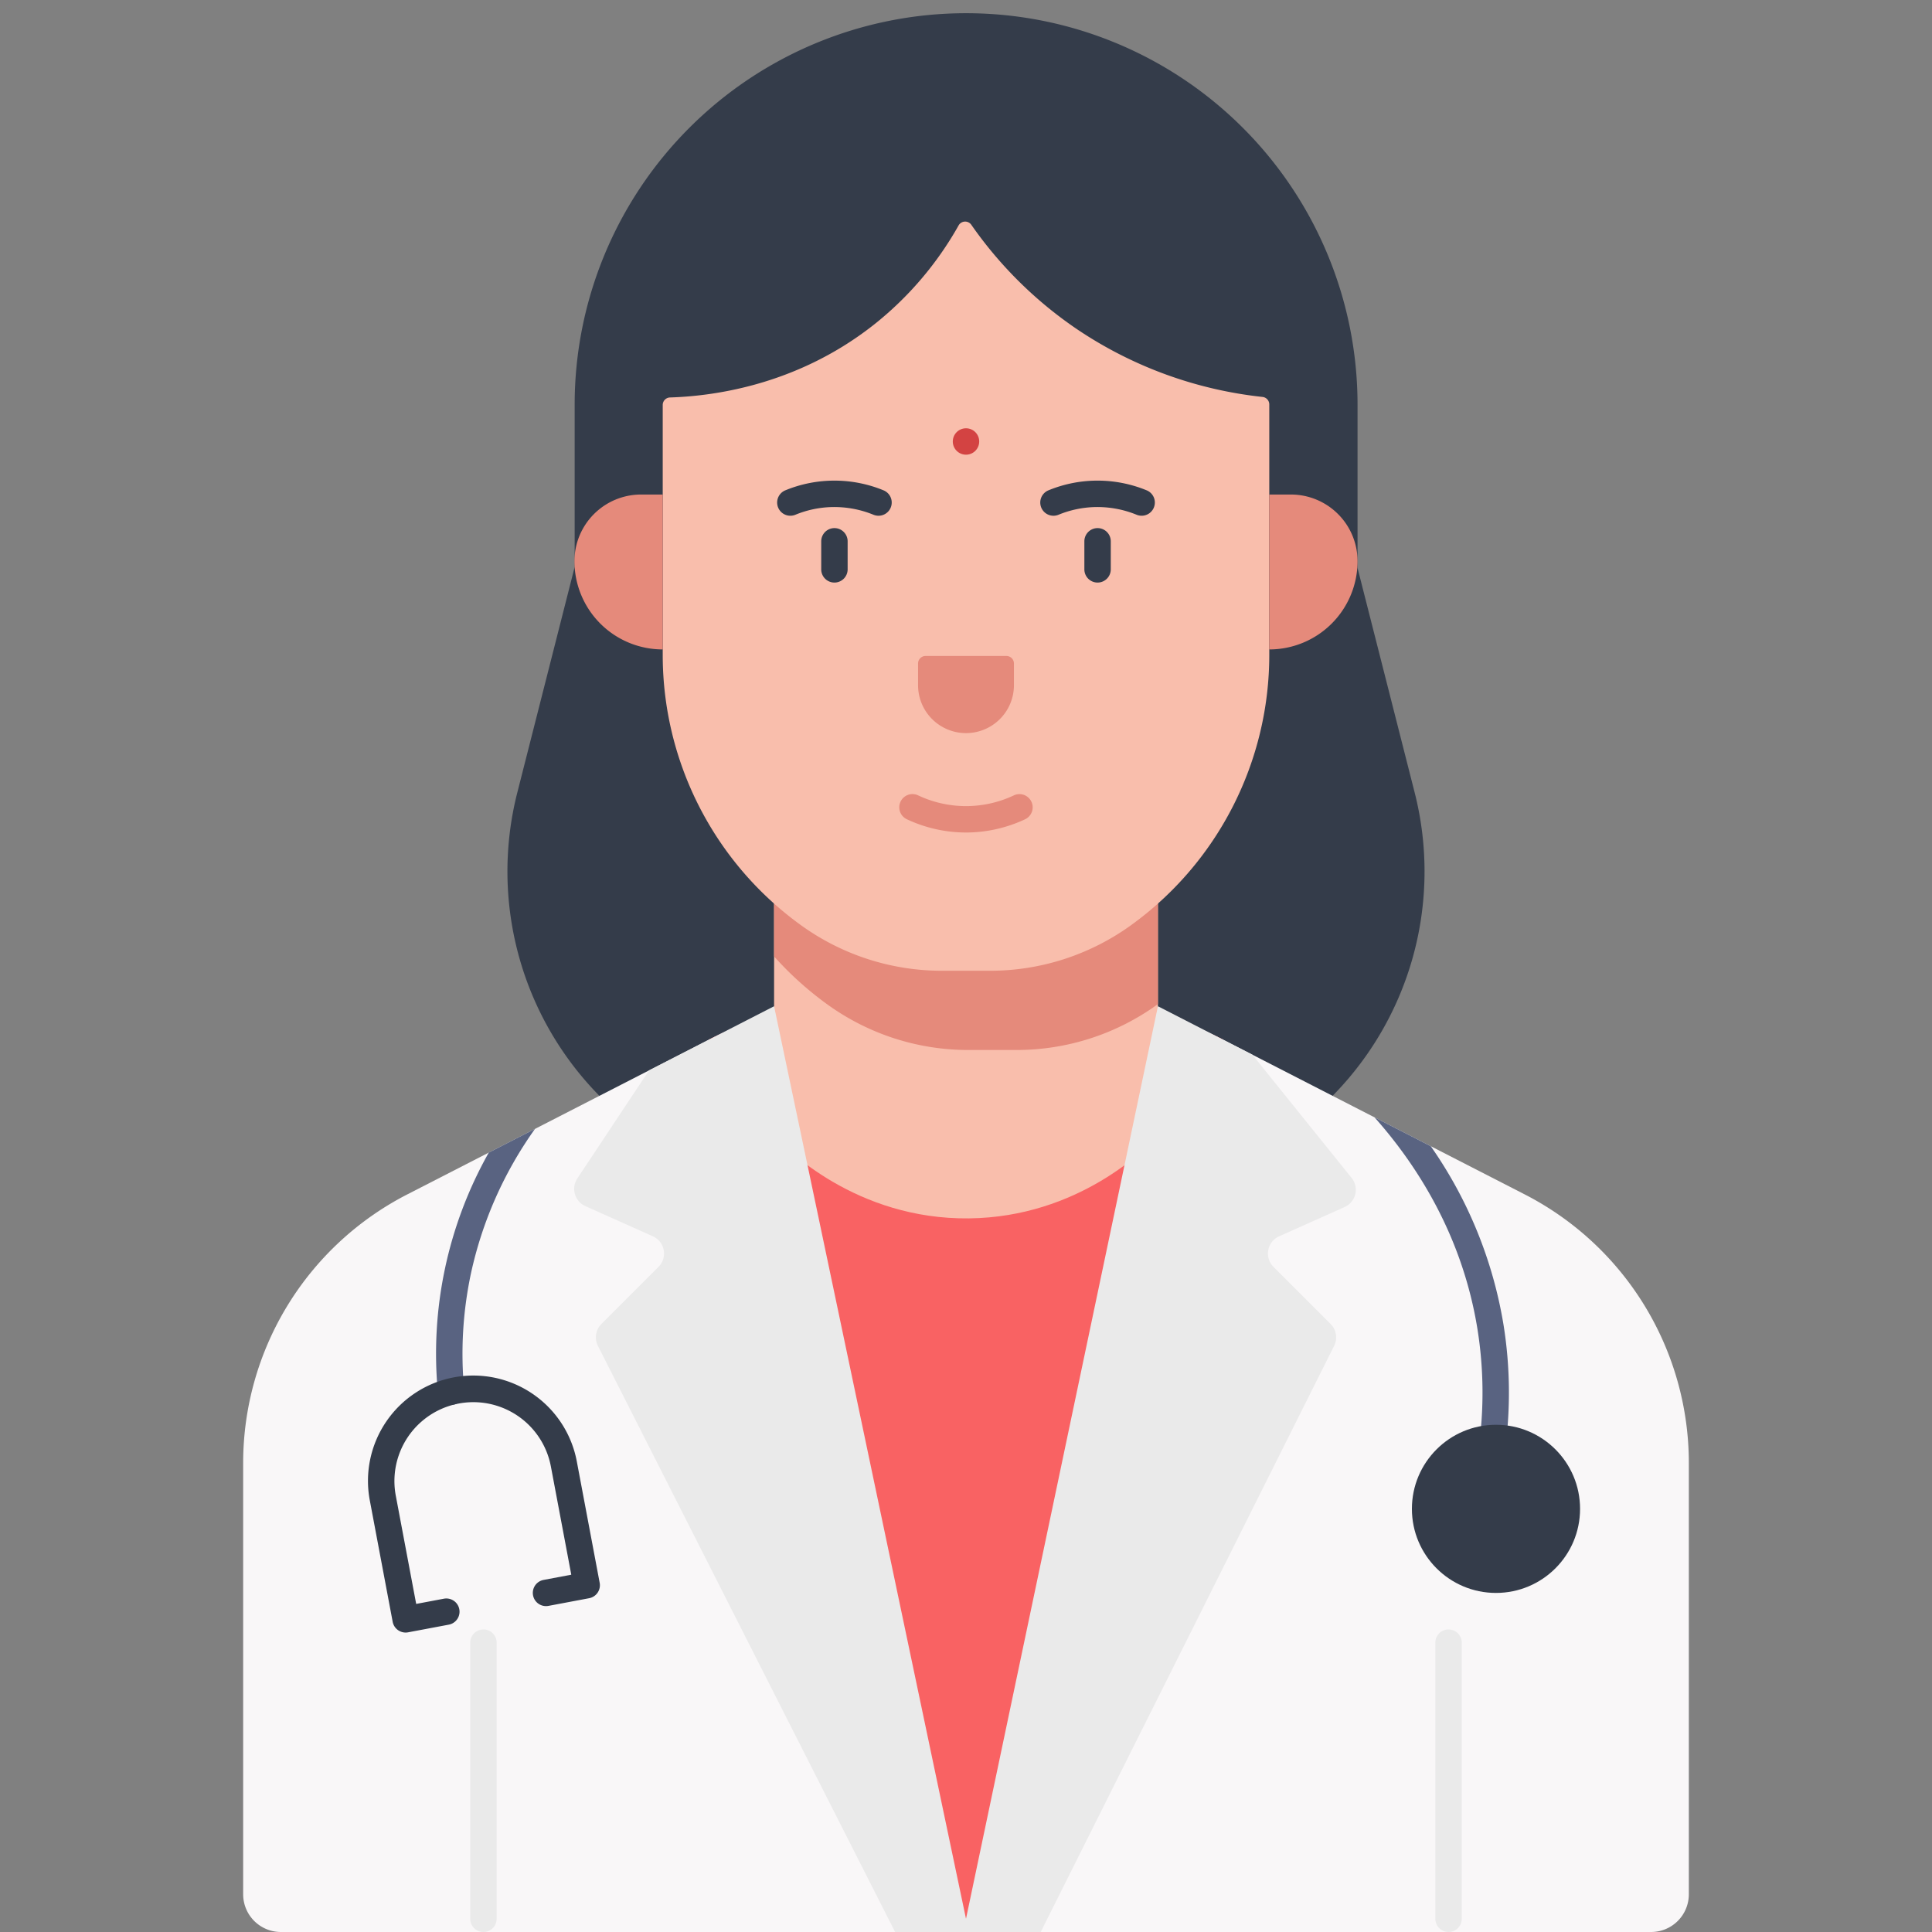 <svg xmlns="http://www.w3.org/2000/svg" data-name="Layer 1" viewBox="0 0 512 512" id="doctor-female"><rect x="0" y="0" width="512" height="512" fill="#808080" stroke="none"/><path fill="#343c4a" d="M313.341 313.15 256 327.5l-57.348-14.35a84.749 84.749 0 0 1-61.563-103.096l15.203-59.8v-43.019A103.735 103.735 0 0 1 256.027 3.5a103.735 103.735 0 0 1 103.735 103.735v43.277l15.142 59.537a84.749 84.749 0 0 1-61.563 103.103Z"></path><path fill="#f9f7f8" d="M64.44 501.999V387.715a80 80 0 0 1 43.484-71.18l80.022-41.052a80 80 0 0 1 36.516-8.82h63.076a80 80 0 0 1 36.516 8.82l80.022 41.052a80 80 0 0 1 43.483 71.18v114.284a10 10 0 0 1-10 10H74.44a10 10 0 0 1-10-10Z"></path><path fill="#f96263" d="M187.946 275.483a80 80 0 0 1 36.516-8.82h63.076a80 80 0 0 1 36.516 8.82L255.997 512Z"></path><path fill="#f9beac" d="M205.139 220.138v80.946c3.055 3.198 21.76 22.138 51.657 21.8 28.946-.328 46.898-18.483 50.065-21.8v-80.946Z"></path><path fill="#eaeaea" d="M128.12 511.999a3.5 3.5 0 0 1-3.5-3.5v-73.174a3.5 3.5 0 0 1 7 0V508.5a3.5 3.5 0 0 1-3.5 3.5zm255.76 0a3.5 3.5 0 0 1-3.5-3.5v-73.174a3.5 3.5 0 0 1 7 0V508.5a3.5 3.5 0 0 1-3.5 3.5zm-108.08 0 77.765-155.345a5 5 0 0 0-.934-5.775l-15.143-15.143a5 5 0 0 1 1.494-8.1l17.363-7.767a5 5 0 0 0 1.853-7.7l-26.306-32.665-25.03-12.84-51.598 245.335z"></path><path fill="#eaeaea" d="m237.208 511.999-78.761-155.34a5 5 0 0 1 .929-5.787l15.136-15.136a5 5 0 0 0-1.494-8.1l-17.896-8.005a5 5 0 0 1-2.124-7.329l19.004-28.64 33.137-16.999L256.736 512Z"></path><path fill="#596381" d="M391.548 352.266a106.433 106.433 0 0 1 .264 31.823 3.5 3.5 0 1 0 6.932.978 113.445 113.445 0 0 0-.285-33.915 115.128 115.128 0 0 0-19.288-47.393l-14.903-7.646c11.237 12.634 23.286 31.353 27.28 56.153Z"></path><circle cx="396.451" cy="399.86" r="22.282" fill="#343c4a"></circle><path fill="#596381" d="M119.54 372.314c.11 0 .221-.004.333-.015a3.5 3.5 0 0 0 3.155-3.814 102.287 102.287 0 0 1 1.796-31.091 103.833 103.833 0 0 1 16.952-38.225l-12.25 6.285a108.57 108.57 0 0 0-13.466 63.69 3.5 3.5 0 0 0 3.48 3.17Z"></path><path fill="#343c4a" d="M107.502 432.643a3.5 3.5 0 0 1-3.44-2.852l-6.051-32.122a27.911 27.911 0 1 1 54.857-10.334l6.052 32.121a3.5 3.5 0 0 1-2.792 4.087l-10.778 2.031a3.5 3.5 0 0 1-1.296-6.879l7.34-1.382-5.405-28.682a20.911 20.911 0 0 0-41.1 7.743l5.404 28.682 7.34-1.383a3.5 3.5 0 0 1 1.296 6.879l-10.78 2.03a3.498 3.498 0 0 1-.647.061Z"></path><path fill="#e58a7b" d="M205.139 253.46a88.281 88.281 0 0 0 14.252 12.817 63.707 63.707 0 0 0 37.19 11.982h12.838a63.707 63.707 0 0 0 37.19-11.982c.085-.061.167-.126.252-.187v-45.952H205.14Z"></path><path fill="#f9beac" d="M336.372 171.915v1.649a88.325 88.325 0 0 1-36.763 71.713 63.707 63.707 0 0 1-37.19 11.982h-12.838a63.707 63.707 0 0 1-37.19-11.982 88.326 88.326 0 0 1-36.763-71.713V107.33a1.991 1.991 0 0 1 1.927-1.997c10.084-.316 32.858-2.664 53.874-19.16a89.432 89.432 0 0 0 22.606-26.427 1.993 1.993 0 0 1 3.378-.17 108.064 108.064 0 0 0 28.145 27.76 108.874 108.874 0 0 0 49.03 17.858 1.997 1.997 0 0 1 1.784 1.987Z"></path><path fill="#e58a7b" d="M256.001 220.625a36.92 36.92 0 0 1-15.72-3.537 3.5 3.5 0 0 1 2.998-6.325 29.695 29.695 0 0 0 25.442 0 3.5 3.5 0 0 1 2.997 6.325 36.955 36.955 0 0 1-15.606 3.537zm12.703-44.786v5.743a12.701 12.701 0 0 1-12.7 12.7h-.007a12.701 12.701 0 0 1-12.701-12.7v-5.743a2 2 0 0 1 2-2h21.408a2 2 0 0 1 2 2z"></path><circle cx="256" cy="116.999" r="3.5" fill="#d34342"></circle><path fill="#e58a7b" d="M336.372 172.106v-41.05h5.73a17.66 17.66 0 0 1 17.66 17.66 23.39 23.39 0 0 1-23.39 23.39ZM175.628 172.104a23.39 23.39 0 0 1-23.39-23.39 17.66 17.66 0 0 1 17.66-17.66h5.73v41.05Z"></path><path fill="#343c4a" d="M279.187 136.679a3.5 3.5 0 0 1-1.33-6.74 34.205 34.205 0 0 1 26.017 0 3.5 3.5 0 0 1-2.655 6.477 27.458 27.458 0 0 0-11.043-2.038 27.16 27.16 0 0 0-9.661 2.038 3.488 3.488 0 0 1-1.328.263zm11.68 17.707a3.5 3.5 0 0 1-3.5-3.5v-7.433a3.5 3.5 0 1 1 7 0v7.433a3.5 3.5 0 0 1-3.5 3.5zm-58.054-17.707a3.489 3.489 0 0 1-1.326-.263 27.464 27.464 0 0 0-11.043-2.038 27.154 27.154 0 0 0-9.661 2.038 3.5 3.5 0 0 1-2.659-6.476 34.205 34.205 0 0 1 26.018 0 3.5 3.5 0 0 1-1.329 6.739zm-11.68 17.707a3.5 3.5 0 0 1-3.5-3.5v-7.433a3.5 3.5 0 0 1 7 0v7.433a3.5 3.5 0 0 1-3.5 3.5z"></path></svg>